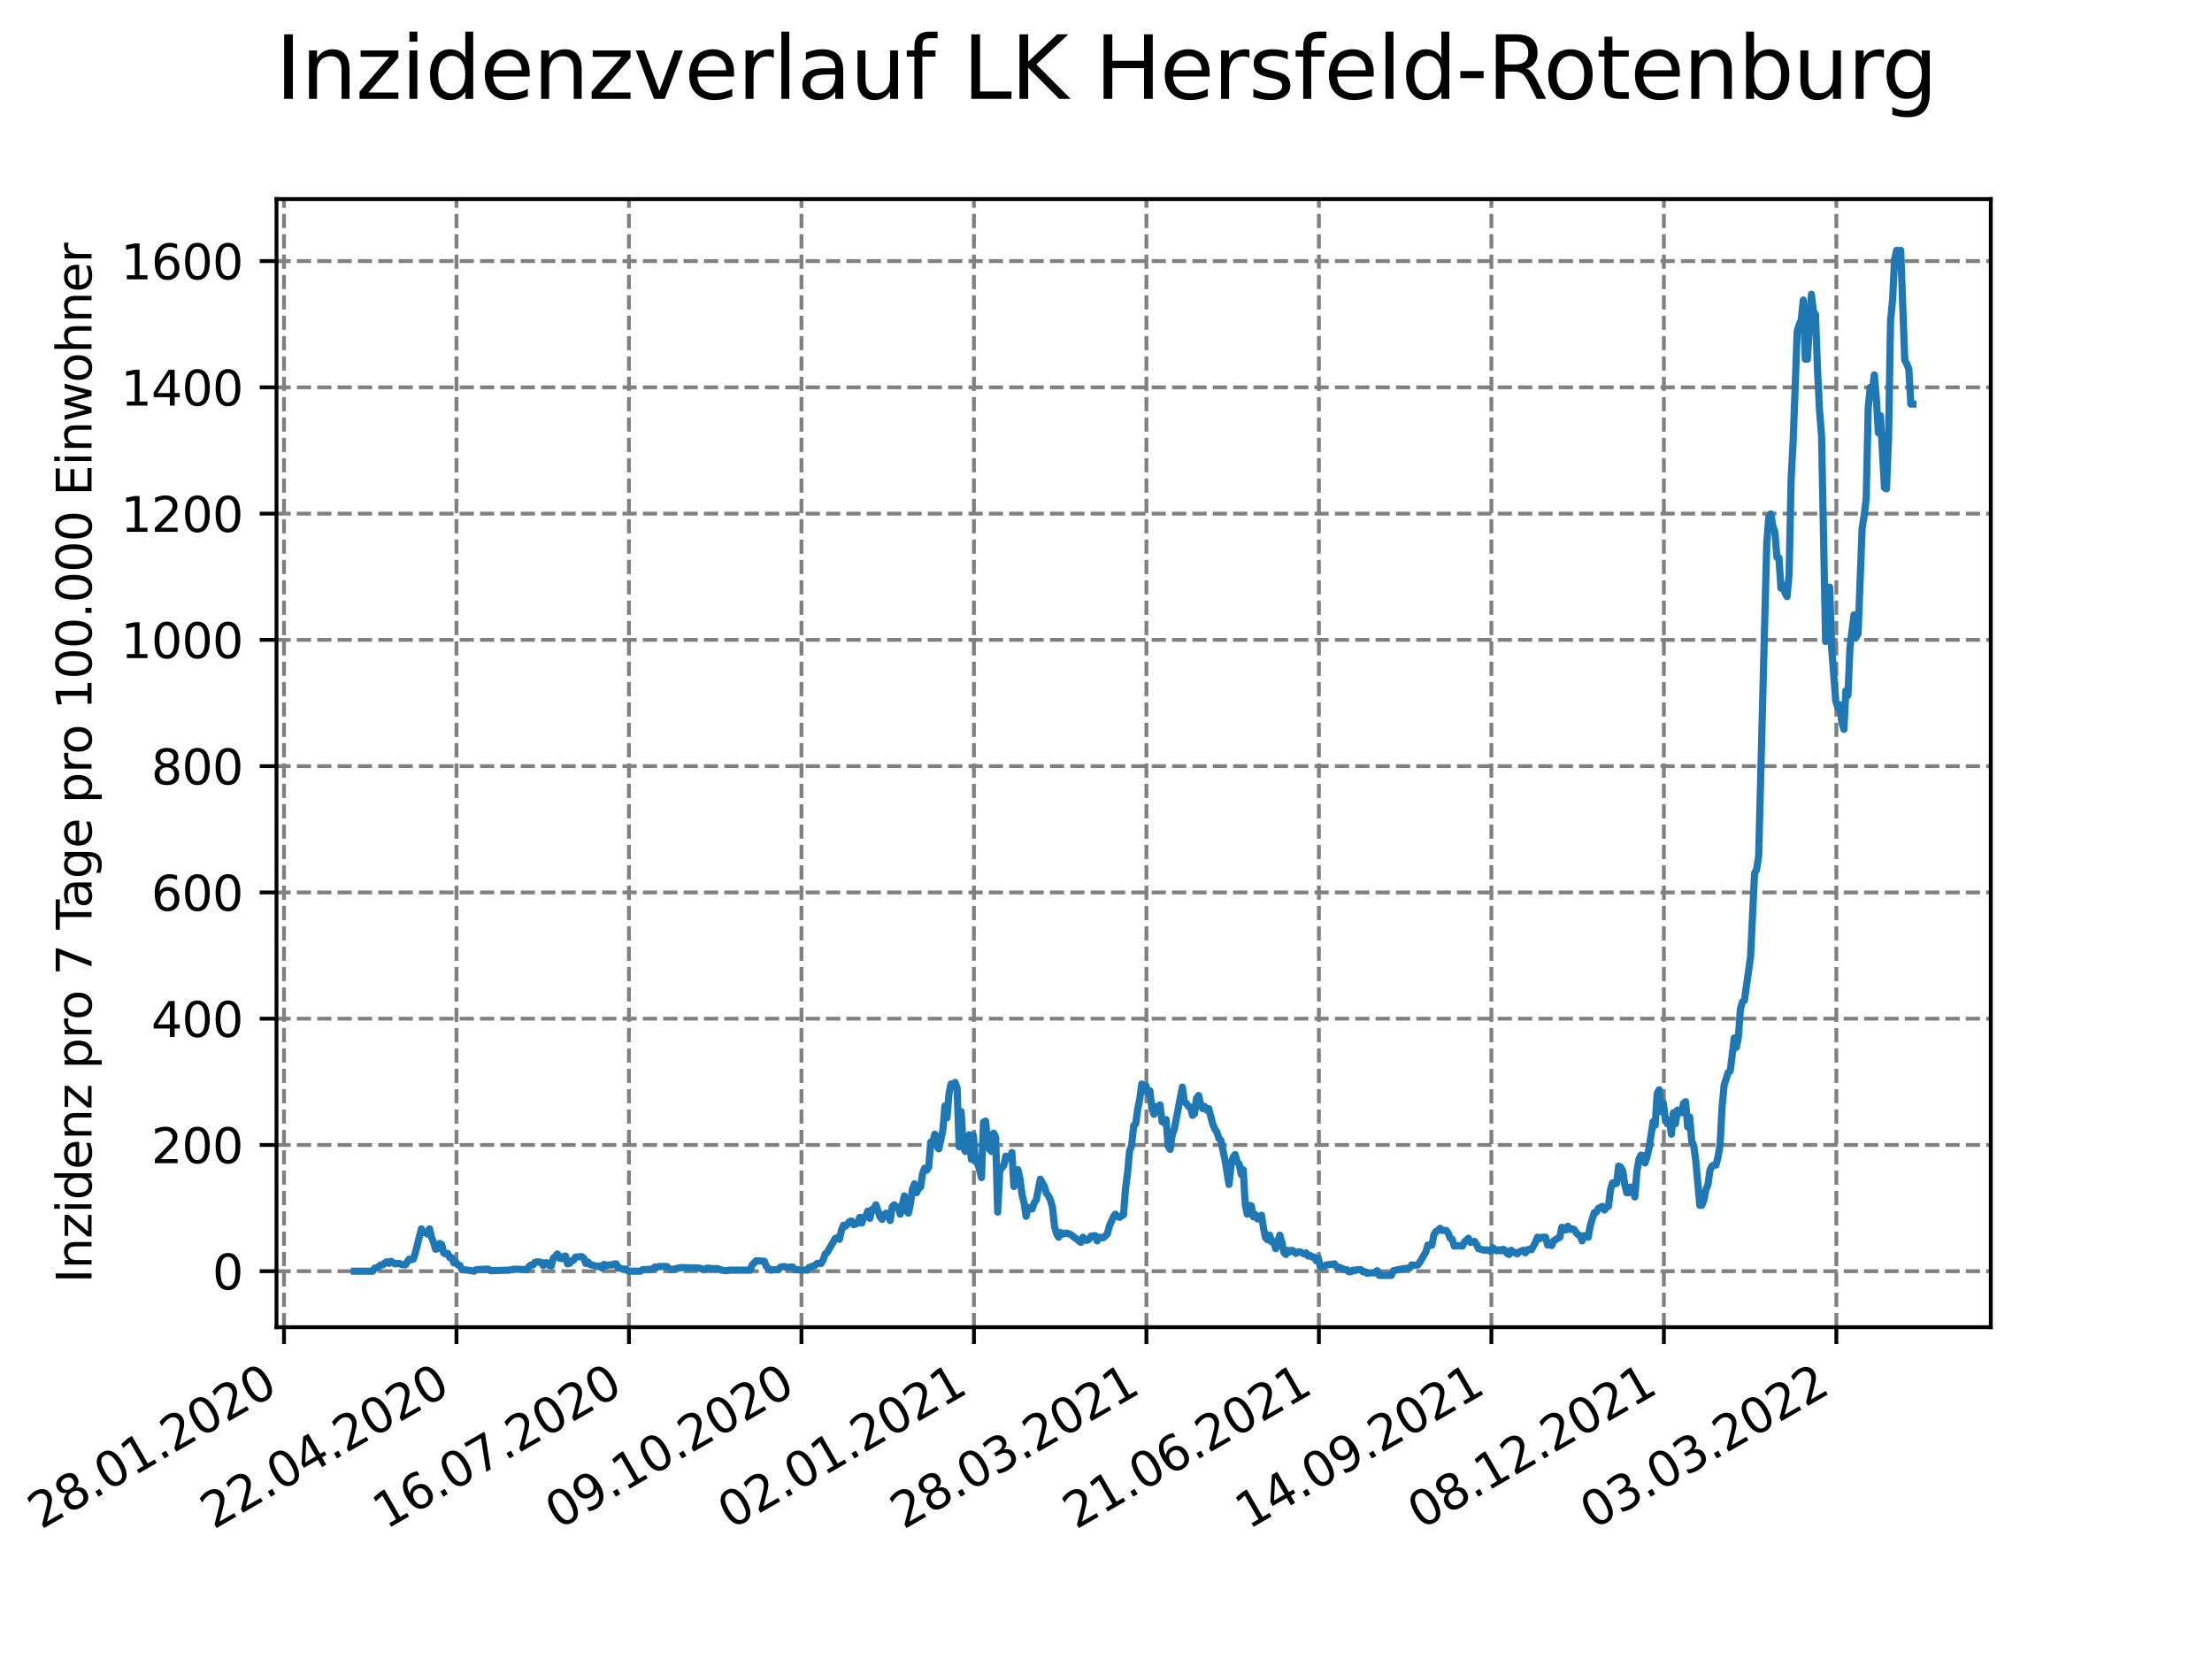 <?xml version="1.0" encoding="utf-8" standalone="no"?>
<!DOCTYPE svg PUBLIC "-//W3C//DTD SVG 1.1//EN"
  "http://www.w3.org/Graphics/SVG/1.1/DTD/svg11.dtd">
<svg xmlns:xlink="http://www.w3.org/1999/xlink" width="460.8pt" height="345.6pt" viewBox="0 0 460.8 345.6" xmlns="http://www.w3.org/2000/svg" version="1.1">
 <defs>
  <style type="text/css">*{stroke-linejoin: round; stroke-linecap: butt}</style>
 </defs>
 <g id="figure_1">
  <g id="patch_1">
   <path d="M 0 345.6 
L 460.8 345.6 
L 460.8 0 
L 0 0 
z
" style="fill: #ffffff"/>
  </g>
  <g id="axes_1">
   <g id="patch_2">
    <path d="M 57.6 276.48 
L 414.72 276.48 
L 414.72 41.472 
L 57.6 41.472 
z
" style="fill: #ffffff"/>
   </g>
   <g id="matplotlib.axis_1">
    <g id="xtick_1">
     <g id="line2d_1">
      <path d="M 59.161 276.48 
L 59.161 41.472 
" clip-path="url(#pb728efbe42)" style="fill: none; stroke-dasharray: 2.96,1.28; stroke-dashoffset: 0; stroke: #808080; stroke-width: 0.8"/>
     </g>
     <g id="line2d_2">
      <defs>
       <path id="m6c58bf7826" d="M 0 0 
L 0 3.5 
" style="stroke: #000000; stroke-width: 0.8"/>
      </defs>
      <g>
       <use xlink:href="#m6c58bf7826" x="59.161" y="276.48" style="stroke: #000000; stroke-width: 0.8"/>
      </g>
     </g>
     <g id="text_1">
      <!-- 28.01.2020 -->
      <g transform="translate(8.535 318.689)rotate(-30)scale(0.1 -0.1)">
       <defs>
        <path id="DejaVuSans-32" d="M 1228 531 
L 3431 531 
L 3431 0 
L 469 0 
L 469 531 
Q 828 903 1448 1529 
Q 2069 2156 2228 2338 
Q 2531 2678 2651 2914 
Q 2772 3150 2772 3378 
Q 2772 3750 2511 3984 
Q 2250 4219 1831 4219 
Q 1534 4219 1204 4116 
Q 875 4013 500 3803 
L 500 4441 
Q 881 4594 1212 4672 
Q 1544 4750 1819 4750 
Q 2544 4750 2975 4387 
Q 3406 4025 3406 3419 
Q 3406 3131 3298 2873 
Q 3191 2616 2906 2266 
Q 2828 2175 2409 1742 
Q 1991 1309 1228 531 
z
" transform="scale(0.016)"/>
        <path id="DejaVuSans-38" d="M 2034 2216 
Q 1584 2216 1326 1975 
Q 1069 1734 1069 1313 
Q 1069 891 1326 650 
Q 1584 409 2034 409 
Q 2484 409 2743 651 
Q 3003 894 3003 1313 
Q 3003 1734 2745 1975 
Q 2488 2216 2034 2216 
z
M 1403 2484 
Q 997 2584 770 2862 
Q 544 3141 544 3541 
Q 544 4100 942 4425 
Q 1341 4750 2034 4750 
Q 2731 4750 3128 4425 
Q 3525 4100 3525 3541 
Q 3525 3141 3298 2862 
Q 3072 2584 2669 2484 
Q 3125 2378 3379 2068 
Q 3634 1759 3634 1313 
Q 3634 634 3220 271 
Q 2806 -91 2034 -91 
Q 1263 -91 848 271 
Q 434 634 434 1313 
Q 434 1759 690 2068 
Q 947 2378 1403 2484 
z
M 1172 3481 
Q 1172 3119 1398 2916 
Q 1625 2713 2034 2713 
Q 2441 2713 2670 2916 
Q 2900 3119 2900 3481 
Q 2900 3844 2670 4047 
Q 2441 4250 2034 4250 
Q 1625 4250 1398 4047 
Q 1172 3844 1172 3481 
z
" transform="scale(0.016)"/>
        <path id="DejaVuSans-2e" d="M 684 794 
L 1344 794 
L 1344 0 
L 684 0 
L 684 794 
z
" transform="scale(0.016)"/>
        <path id="DejaVuSans-30" d="M 2034 4250 
Q 1547 4250 1301 3770 
Q 1056 3291 1056 2328 
Q 1056 1369 1301 889 
Q 1547 409 2034 409 
Q 2525 409 2770 889 
Q 3016 1369 3016 2328 
Q 3016 3291 2770 3770 
Q 2525 4250 2034 4250 
z
M 2034 4750 
Q 2819 4750 3233 4129 
Q 3647 3509 3647 2328 
Q 3647 1150 3233 529 
Q 2819 -91 2034 -91 
Q 1250 -91 836 529 
Q 422 1150 422 2328 
Q 422 3509 836 4129 
Q 1250 4750 2034 4750 
z
" transform="scale(0.016)"/>
        <path id="DejaVuSans-31" d="M 794 531 
L 1825 531 
L 1825 4091 
L 703 3866 
L 703 4441 
L 1819 4666 
L 2450 4666 
L 2450 531 
L 3481 531 
L 3481 0 
L 794 0 
L 794 531 
z
" transform="scale(0.016)"/>
       </defs>
       <use xlink:href="#DejaVuSans-32"/>
       <use xlink:href="#DejaVuSans-38" x="63.623"/>
       <use xlink:href="#DejaVuSans-2e" x="127.246"/>
       <use xlink:href="#DejaVuSans-30" x="159.033"/>
       <use xlink:href="#DejaVuSans-31" x="222.656"/>
       <use xlink:href="#DejaVuSans-2e" x="286.279"/>
       <use xlink:href="#DejaVuSans-32" x="318.066"/>
       <use xlink:href="#DejaVuSans-30" x="381.689"/>
       <use xlink:href="#DejaVuSans-32" x="445.312"/>
       <use xlink:href="#DejaVuSans-30" x="508.936"/>
      </g>
     </g>
    </g>
    <g id="xtick_2">
     <g id="line2d_3">
      <path d="M 95.092 276.48 
L 95.092 41.472 
" clip-path="url(#pb728efbe42)" style="fill: none; stroke-dasharray: 2.96,1.28; stroke-dashoffset: 0; stroke: #808080; stroke-width: 0.8"/>
     </g>
     <g id="line2d_4">
      <g>
       <use xlink:href="#m6c58bf7826" x="95.092" y="276.48" style="stroke: #000000; stroke-width: 0.8"/>
      </g>
     </g>
     <g id="text_2">
      <!-- 22.04.2020 -->
      <g transform="translate(44.467 318.689)rotate(-30)scale(0.1 -0.1)">
       <defs>
        <path id="DejaVuSans-34" d="M 2419 4116 
L 825 1625 
L 2419 1625 
L 2419 4116 
z
M 2253 4666 
L 3047 4666 
L 3047 1625 
L 3713 1625 
L 3713 1100 
L 3047 1100 
L 3047 0 
L 2419 0 
L 2419 1100 
L 313 1100 
L 313 1709 
L 2253 4666 
z
" transform="scale(0.016)"/>
       </defs>
       <use xlink:href="#DejaVuSans-32"/>
       <use xlink:href="#DejaVuSans-32" x="63.623"/>
       <use xlink:href="#DejaVuSans-2e" x="127.246"/>
       <use xlink:href="#DejaVuSans-30" x="159.033"/>
       <use xlink:href="#DejaVuSans-34" x="222.656"/>
       <use xlink:href="#DejaVuSans-2e" x="286.279"/>
       <use xlink:href="#DejaVuSans-32" x="318.066"/>
       <use xlink:href="#DejaVuSans-30" x="381.689"/>
       <use xlink:href="#DejaVuSans-32" x="445.312"/>
       <use xlink:href="#DejaVuSans-30" x="508.936"/>
      </g>
     </g>
    </g>
    <g id="xtick_3">
     <g id="line2d_5">
      <path d="M 131.024 276.48 
L 131.024 41.472 
" clip-path="url(#pb728efbe42)" style="fill: none; stroke-dasharray: 2.96,1.28; stroke-dashoffset: 0; stroke: #808080; stroke-width: 0.8"/>
     </g>
     <g id="line2d_6">
      <g>
       <use xlink:href="#m6c58bf7826" x="131.024" y="276.48" style="stroke: #000000; stroke-width: 0.8"/>
      </g>
     </g>
     <g id="text_3">
      <!-- 16.07.2020 -->
      <g transform="translate(80.399 318.689)rotate(-30)scale(0.1 -0.1)">
       <defs>
        <path id="DejaVuSans-36" d="M 2113 2584 
Q 1688 2584 1439 2293 
Q 1191 2003 1191 1497 
Q 1191 994 1439 701 
Q 1688 409 2113 409 
Q 2538 409 2786 701 
Q 3034 994 3034 1497 
Q 3034 2003 2786 2293 
Q 2538 2584 2113 2584 
z
M 3366 4563 
L 3366 3988 
Q 3128 4100 2886 4159 
Q 2644 4219 2406 4219 
Q 1781 4219 1451 3797 
Q 1122 3375 1075 2522 
Q 1259 2794 1537 2939 
Q 1816 3084 2150 3084 
Q 2853 3084 3261 2657 
Q 3669 2231 3669 1497 
Q 3669 778 3244 343 
Q 2819 -91 2113 -91 
Q 1303 -91 875 529 
Q 447 1150 447 2328 
Q 447 3434 972 4092 
Q 1497 4750 2381 4750 
Q 2619 4750 2861 4703 
Q 3103 4656 3366 4563 
z
" transform="scale(0.016)"/>
        <path id="DejaVuSans-37" d="M 525 4666 
L 3525 4666 
L 3525 4397 
L 1831 0 
L 1172 0 
L 2766 4134 
L 525 4134 
L 525 4666 
z
" transform="scale(0.016)"/>
       </defs>
       <use xlink:href="#DejaVuSans-31"/>
       <use xlink:href="#DejaVuSans-36" x="63.623"/>
       <use xlink:href="#DejaVuSans-2e" x="127.246"/>
       <use xlink:href="#DejaVuSans-30" x="159.033"/>
       <use xlink:href="#DejaVuSans-37" x="222.656"/>
       <use xlink:href="#DejaVuSans-2e" x="286.279"/>
       <use xlink:href="#DejaVuSans-32" x="318.066"/>
       <use xlink:href="#DejaVuSans-30" x="381.689"/>
       <use xlink:href="#DejaVuSans-32" x="445.312"/>
       <use xlink:href="#DejaVuSans-30" x="508.936"/>
      </g>
     </g>
    </g>
    <g id="xtick_4">
     <g id="line2d_7">
      <path d="M 166.956 276.48 
L 166.956 41.472 
" clip-path="url(#pb728efbe42)" style="fill: none; stroke-dasharray: 2.96,1.28; stroke-dashoffset: 0; stroke: #808080; stroke-width: 0.8"/>
     </g>
     <g id="line2d_8">
      <g>
       <use xlink:href="#m6c58bf7826" x="166.956" y="276.48" style="stroke: #000000; stroke-width: 0.8"/>
      </g>
     </g>
     <g id="text_4">
      <!-- 09.10.2020 -->
      <g transform="translate(116.331 318.689)rotate(-30)scale(0.1 -0.1)">
       <defs>
        <path id="DejaVuSans-39" d="M 703 97 
L 703 672 
Q 941 559 1184 500 
Q 1428 441 1663 441 
Q 2288 441 2617 861 
Q 2947 1281 2994 2138 
Q 2813 1869 2534 1725 
Q 2256 1581 1919 1581 
Q 1219 1581 811 2004 
Q 403 2428 403 3163 
Q 403 3881 828 4315 
Q 1253 4750 1959 4750 
Q 2769 4750 3195 4129 
Q 3622 3509 3622 2328 
Q 3622 1225 3098 567 
Q 2575 -91 1691 -91 
Q 1453 -91 1209 -44 
Q 966 3 703 97 
z
M 1959 2075 
Q 2384 2075 2632 2365 
Q 2881 2656 2881 3163 
Q 2881 3666 2632 3958 
Q 2384 4250 1959 4250 
Q 1534 4250 1286 3958 
Q 1038 3666 1038 3163 
Q 1038 2656 1286 2365 
Q 1534 2075 1959 2075 
z
" transform="scale(0.016)"/>
       </defs>
       <use xlink:href="#DejaVuSans-30"/>
       <use xlink:href="#DejaVuSans-39" x="63.623"/>
       <use xlink:href="#DejaVuSans-2e" x="127.246"/>
       <use xlink:href="#DejaVuSans-31" x="159.033"/>
       <use xlink:href="#DejaVuSans-30" x="222.656"/>
       <use xlink:href="#DejaVuSans-2e" x="286.279"/>
       <use xlink:href="#DejaVuSans-32" x="318.066"/>
       <use xlink:href="#DejaVuSans-30" x="381.689"/>
       <use xlink:href="#DejaVuSans-32" x="445.312"/>
       <use xlink:href="#DejaVuSans-30" x="508.936"/>
      </g>
     </g>
    </g>
    <g id="xtick_5">
     <g id="line2d_9">
      <path d="M 202.888 276.48 
L 202.888 41.472 
" clip-path="url(#pb728efbe42)" style="fill: none; stroke-dasharray: 2.96,1.28; stroke-dashoffset: 0; stroke: #808080; stroke-width: 0.8"/>
     </g>
     <g id="line2d_10">
      <g>
       <use xlink:href="#m6c58bf7826" x="202.888" y="276.48" style="stroke: #000000; stroke-width: 0.8"/>
      </g>
     </g>
     <g id="text_5">
      <!-- 02.01.2021 -->
      <g transform="translate(152.263 318.689)rotate(-30)scale(0.1 -0.1)">
       <use xlink:href="#DejaVuSans-30"/>
       <use xlink:href="#DejaVuSans-32" x="63.623"/>
       <use xlink:href="#DejaVuSans-2e" x="127.246"/>
       <use xlink:href="#DejaVuSans-30" x="159.033"/>
       <use xlink:href="#DejaVuSans-31" x="222.656"/>
       <use xlink:href="#DejaVuSans-2e" x="286.279"/>
       <use xlink:href="#DejaVuSans-32" x="318.066"/>
       <use xlink:href="#DejaVuSans-30" x="381.689"/>
       <use xlink:href="#DejaVuSans-32" x="445.312"/>
       <use xlink:href="#DejaVuSans-31" x="508.936"/>
      </g>
     </g>
    </g>
    <g id="xtick_6">
     <g id="line2d_11">
      <path d="M 238.82 276.48 
L 238.82 41.472 
" clip-path="url(#pb728efbe42)" style="fill: none; stroke-dasharray: 2.96,1.28; stroke-dashoffset: 0; stroke: #808080; stroke-width: 0.8"/>
     </g>
     <g id="line2d_12">
      <g>
       <use xlink:href="#m6c58bf7826" x="238.82" y="276.48" style="stroke: #000000; stroke-width: 0.8"/>
      </g>
     </g>
     <g id="text_6">
      <!-- 28.03.2021 -->
      <g transform="translate(188.194 318.689)rotate(-30)scale(0.1 -0.1)">
       <defs>
        <path id="DejaVuSans-33" d="M 2597 2516 
Q 3050 2419 3304 2112 
Q 3559 1806 3559 1356 
Q 3559 666 3084 287 
Q 2609 -91 1734 -91 
Q 1441 -91 1130 -33 
Q 819 25 488 141 
L 488 750 
Q 750 597 1062 519 
Q 1375 441 1716 441 
Q 2309 441 2620 675 
Q 2931 909 2931 1356 
Q 2931 1769 2642 2001 
Q 2353 2234 1838 2234 
L 1294 2234 
L 1294 2753 
L 1863 2753 
Q 2328 2753 2575 2939 
Q 2822 3125 2822 3475 
Q 2822 3834 2567 4026 
Q 2313 4219 1838 4219 
Q 1578 4219 1281 4162 
Q 984 4106 628 3988 
L 628 4550 
Q 988 4650 1302 4700 
Q 1616 4750 1894 4750 
Q 2613 4750 3031 4423 
Q 3450 4097 3450 3541 
Q 3450 3153 3228 2886 
Q 3006 2619 2597 2516 
z
" transform="scale(0.016)"/>
       </defs>
       <use xlink:href="#DejaVuSans-32"/>
       <use xlink:href="#DejaVuSans-38" x="63.623"/>
       <use xlink:href="#DejaVuSans-2e" x="127.246"/>
       <use xlink:href="#DejaVuSans-30" x="159.033"/>
       <use xlink:href="#DejaVuSans-33" x="222.656"/>
       <use xlink:href="#DejaVuSans-2e" x="286.279"/>
       <use xlink:href="#DejaVuSans-32" x="318.066"/>
       <use xlink:href="#DejaVuSans-30" x="381.689"/>
       <use xlink:href="#DejaVuSans-32" x="445.312"/>
       <use xlink:href="#DejaVuSans-31" x="508.936"/>
      </g>
     </g>
    </g>
    <g id="xtick_7">
     <g id="line2d_13">
      <path d="M 274.751 276.48 
L 274.751 41.472 
" clip-path="url(#pb728efbe42)" style="fill: none; stroke-dasharray: 2.96,1.28; stroke-dashoffset: 0; stroke: #808080; stroke-width: 0.8"/>
     </g>
     <g id="line2d_14">
      <g>
       <use xlink:href="#m6c58bf7826" x="274.751" y="276.48" style="stroke: #000000; stroke-width: 0.8"/>
      </g>
     </g>
     <g id="text_7">
      <!-- 21.06.2021 -->
      <g transform="translate(224.126 318.689)rotate(-30)scale(0.1 -0.1)">
       <use xlink:href="#DejaVuSans-32"/>
       <use xlink:href="#DejaVuSans-31" x="63.623"/>
       <use xlink:href="#DejaVuSans-2e" x="127.246"/>
       <use xlink:href="#DejaVuSans-30" x="159.033"/>
       <use xlink:href="#DejaVuSans-36" x="222.656"/>
       <use xlink:href="#DejaVuSans-2e" x="286.279"/>
       <use xlink:href="#DejaVuSans-32" x="318.066"/>
       <use xlink:href="#DejaVuSans-30" x="381.689"/>
       <use xlink:href="#DejaVuSans-32" x="445.312"/>
       <use xlink:href="#DejaVuSans-31" x="508.936"/>
      </g>
     </g>
    </g>
    <g id="xtick_8">
     <g id="line2d_15">
      <path d="M 310.683 276.48 
L 310.683 41.472 
" clip-path="url(#pb728efbe42)" style="fill: none; stroke-dasharray: 2.96,1.28; stroke-dashoffset: 0; stroke: #808080; stroke-width: 0.8"/>
     </g>
     <g id="line2d_16">
      <g>
       <use xlink:href="#m6c58bf7826" x="310.683" y="276.48" style="stroke: #000000; stroke-width: 0.8"/>
      </g>
     </g>
     <g id="text_8">
      <!-- 14.09.2021 -->
      <g transform="translate(260.058 318.689)rotate(-30)scale(0.1 -0.1)">
       <use xlink:href="#DejaVuSans-31"/>
       <use xlink:href="#DejaVuSans-34" x="63.623"/>
       <use xlink:href="#DejaVuSans-2e" x="127.246"/>
       <use xlink:href="#DejaVuSans-30" x="159.033"/>
       <use xlink:href="#DejaVuSans-39" x="222.656"/>
       <use xlink:href="#DejaVuSans-2e" x="286.279"/>
       <use xlink:href="#DejaVuSans-32" x="318.066"/>
       <use xlink:href="#DejaVuSans-30" x="381.689"/>
       <use xlink:href="#DejaVuSans-32" x="445.312"/>
       <use xlink:href="#DejaVuSans-31" x="508.936"/>
      </g>
     </g>
    </g>
    <g id="xtick_9">
     <g id="line2d_17">
      <path d="M 346.615 276.48 
L 346.615 41.472 
" clip-path="url(#pb728efbe42)" style="fill: none; stroke-dasharray: 2.96,1.28; stroke-dashoffset: 0; stroke: #808080; stroke-width: 0.8"/>
     </g>
     <g id="line2d_18">
      <g>
       <use xlink:href="#m6c58bf7826" x="346.615" y="276.48" style="stroke: #000000; stroke-width: 0.8"/>
      </g>
     </g>
     <g id="text_9">
      <!-- 08.12.2021 -->
      <g transform="translate(295.99 318.689)rotate(-30)scale(0.1 -0.1)">
       <use xlink:href="#DejaVuSans-30"/>
       <use xlink:href="#DejaVuSans-38" x="63.623"/>
       <use xlink:href="#DejaVuSans-2e" x="127.246"/>
       <use xlink:href="#DejaVuSans-31" x="159.033"/>
       <use xlink:href="#DejaVuSans-32" x="222.656"/>
       <use xlink:href="#DejaVuSans-2e" x="286.279"/>
       <use xlink:href="#DejaVuSans-32" x="318.066"/>
       <use xlink:href="#DejaVuSans-30" x="381.689"/>
       <use xlink:href="#DejaVuSans-32" x="445.312"/>
       <use xlink:href="#DejaVuSans-31" x="508.936"/>
      </g>
     </g>
    </g>
    <g id="xtick_10">
     <g id="line2d_19">
      <path d="M 382.547 276.48 
L 382.547 41.472 
" clip-path="url(#pb728efbe42)" style="fill: none; stroke-dasharray: 2.96,1.28; stroke-dashoffset: 0; stroke: #808080; stroke-width: 0.8"/>
     </g>
     <g id="line2d_20">
      <g>
       <use xlink:href="#m6c58bf7826" x="382.547" y="276.48" style="stroke: #000000; stroke-width: 0.8"/>
      </g>
     </g>
     <g id="text_10">
      <!-- 03.03.2022 -->
      <g transform="translate(331.922 318.689)rotate(-30)scale(0.1 -0.1)">
       <use xlink:href="#DejaVuSans-30"/>
       <use xlink:href="#DejaVuSans-33" x="63.623"/>
       <use xlink:href="#DejaVuSans-2e" x="127.246"/>
       <use xlink:href="#DejaVuSans-30" x="159.033"/>
       <use xlink:href="#DejaVuSans-33" x="222.656"/>
       <use xlink:href="#DejaVuSans-2e" x="286.279"/>
       <use xlink:href="#DejaVuSans-32" x="318.066"/>
       <use xlink:href="#DejaVuSans-30" x="381.689"/>
       <use xlink:href="#DejaVuSans-32" x="445.312"/>
       <use xlink:href="#DejaVuSans-32" x="508.936"/>
      </g>
     </g>
    </g>
   </g>
   <g id="matplotlib.axis_2">
    <g id="ytick_1">
     <g id="line2d_21">
      <path d="M 57.6 264.817 
L 414.72 264.817 
" clip-path="url(#pb728efbe42)" style="fill: none; stroke-dasharray: 2.96,1.28; stroke-dashoffset: 0; stroke: #808080; stroke-width: 0.8"/>
     </g>
     <g id="line2d_22">
      <defs>
       <path id="m060da415cb" d="M 0 0 
L -3.5 0 
" style="stroke: #000000; stroke-width: 0.8"/>
      </defs>
      <g>
       <use xlink:href="#m060da415cb" x="57.6" y="264.817" style="stroke: #000000; stroke-width: 0.8"/>
      </g>
     </g>
     <g id="text_11">
      <!-- 0 -->
      <g transform="translate(44.237 268.617)scale(0.1 -0.1)">
       <use xlink:href="#DejaVuSans-30"/>
      </g>
     </g>
    </g>
    <g id="ytick_2">
     <g id="line2d_23">
      <path d="M 57.6 238.514 
L 414.72 238.514 
" clip-path="url(#pb728efbe42)" style="fill: none; stroke-dasharray: 2.96,1.28; stroke-dashoffset: 0; stroke: #808080; stroke-width: 0.8"/>
     </g>
     <g id="line2d_24">
      <g>
       <use xlink:href="#m060da415cb" x="57.6" y="238.514" style="stroke: #000000; stroke-width: 0.8"/>
      </g>
     </g>
     <g id="text_12">
      <!-- 200 -->
      <g transform="translate(31.512 242.313)scale(0.1 -0.1)">
       <use xlink:href="#DejaVuSans-32"/>
       <use xlink:href="#DejaVuSans-30" x="63.623"/>
       <use xlink:href="#DejaVuSans-30" x="127.246"/>
      </g>
     </g>
    </g>
    <g id="ytick_3">
     <g id="line2d_25">
      <path d="M 57.6 212.21 
L 414.72 212.21 
" clip-path="url(#pb728efbe42)" style="fill: none; stroke-dasharray: 2.96,1.28; stroke-dashoffset: 0; stroke: #808080; stroke-width: 0.8"/>
     </g>
     <g id="line2d_26">
      <g>
       <use xlink:href="#m060da415cb" x="57.6" y="212.21" style="stroke: #000000; stroke-width: 0.8"/>
      </g>
     </g>
     <g id="text_13">
      <!-- 400 -->
      <g transform="translate(31.512 216.009)scale(0.1 -0.1)">
       <use xlink:href="#DejaVuSans-34"/>
       <use xlink:href="#DejaVuSans-30" x="63.623"/>
       <use xlink:href="#DejaVuSans-30" x="127.246"/>
      </g>
     </g>
    </g>
    <g id="ytick_4">
     <g id="line2d_27">
      <path d="M 57.6 185.906 
L 414.72 185.906 
" clip-path="url(#pb728efbe42)" style="fill: none; stroke-dasharray: 2.96,1.28; stroke-dashoffset: 0; stroke: #808080; stroke-width: 0.8"/>
     </g>
     <g id="line2d_28">
      <g>
       <use xlink:href="#m060da415cb" x="57.6" y="185.906" style="stroke: #000000; stroke-width: 0.8"/>
      </g>
     </g>
     <g id="text_14">
      <!-- 600 -->
      <g transform="translate(31.512 189.705)scale(0.1 -0.1)">
       <use xlink:href="#DejaVuSans-36"/>
       <use xlink:href="#DejaVuSans-30" x="63.623"/>
       <use xlink:href="#DejaVuSans-30" x="127.246"/>
      </g>
     </g>
    </g>
    <g id="ytick_5">
     <g id="line2d_29">
      <path d="M 57.6 159.602 
L 414.72 159.602 
" clip-path="url(#pb728efbe42)" style="fill: none; stroke-dasharray: 2.96,1.28; stroke-dashoffset: 0; stroke: #808080; stroke-width: 0.8"/>
     </g>
     <g id="line2d_30">
      <g>
       <use xlink:href="#m060da415cb" x="57.6" y="159.602" style="stroke: #000000; stroke-width: 0.8"/>
      </g>
     </g>
     <g id="text_15">
      <!-- 800 -->
      <g transform="translate(31.512 163.401)scale(0.1 -0.1)">
       <use xlink:href="#DejaVuSans-38"/>
       <use xlink:href="#DejaVuSans-30" x="63.623"/>
       <use xlink:href="#DejaVuSans-30" x="127.246"/>
      </g>
     </g>
    </g>
    <g id="ytick_6">
     <g id="line2d_31">
      <path d="M 57.6 133.298 
L 414.72 133.298 
" clip-path="url(#pb728efbe42)" style="fill: none; stroke-dasharray: 2.96,1.28; stroke-dashoffset: 0; stroke: #808080; stroke-width: 0.8"/>
     </g>
     <g id="line2d_32">
      <g>
       <use xlink:href="#m060da415cb" x="57.6" y="133.298" style="stroke: #000000; stroke-width: 0.8"/>
      </g>
     </g>
     <g id="text_16">
      <!-- 1000 -->
      <g transform="translate(25.15 137.098)scale(0.1 -0.1)">
       <use xlink:href="#DejaVuSans-31"/>
       <use xlink:href="#DejaVuSans-30" x="63.623"/>
       <use xlink:href="#DejaVuSans-30" x="127.246"/>
       <use xlink:href="#DejaVuSans-30" x="190.869"/>
      </g>
     </g>
    </g>
    <g id="ytick_7">
     <g id="line2d_33">
      <path d="M 57.6 106.995 
L 414.72 106.995 
" clip-path="url(#pb728efbe42)" style="fill: none; stroke-dasharray: 2.96,1.28; stroke-dashoffset: 0; stroke: #808080; stroke-width: 0.8"/>
     </g>
     <g id="line2d_34">
      <g>
       <use xlink:href="#m060da415cb" x="57.6" y="106.995" style="stroke: #000000; stroke-width: 0.8"/>
      </g>
     </g>
     <g id="text_17">
      <!-- 1200 -->
      <g transform="translate(25.15 110.794)scale(0.1 -0.1)">
       <use xlink:href="#DejaVuSans-31"/>
       <use xlink:href="#DejaVuSans-32" x="63.623"/>
       <use xlink:href="#DejaVuSans-30" x="127.246"/>
       <use xlink:href="#DejaVuSans-30" x="190.869"/>
      </g>
     </g>
    </g>
    <g id="ytick_8">
     <g id="line2d_35">
      <path d="M 57.6 80.691 
L 414.72 80.691 
" clip-path="url(#pb728efbe42)" style="fill: none; stroke-dasharray: 2.96,1.28; stroke-dashoffset: 0; stroke: #808080; stroke-width: 0.8"/>
     </g>
     <g id="line2d_36">
      <g>
       <use xlink:href="#m060da415cb" x="57.6" y="80.691" style="stroke: #000000; stroke-width: 0.8"/>
      </g>
     </g>
     <g id="text_18">
      <!-- 1400 -->
      <g transform="translate(25.15 84.49)scale(0.1 -0.1)">
       <use xlink:href="#DejaVuSans-31"/>
       <use xlink:href="#DejaVuSans-34" x="63.623"/>
       <use xlink:href="#DejaVuSans-30" x="127.246"/>
       <use xlink:href="#DejaVuSans-30" x="190.869"/>
      </g>
     </g>
    </g>
    <g id="ytick_9">
     <g id="line2d_37">
      <path d="M 57.6 54.387 
L 414.72 54.387 
" clip-path="url(#pb728efbe42)" style="fill: none; stroke-dasharray: 2.96,1.28; stroke-dashoffset: 0; stroke: #808080; stroke-width: 0.8"/>
     </g>
     <g id="line2d_38">
      <g>
       <use xlink:href="#m060da415cb" x="57.6" y="54.387" style="stroke: #000000; stroke-width: 0.8"/>
      </g>
     </g>
     <g id="text_19">
      <!-- 1600 -->
      <g transform="translate(25.15 58.186)scale(0.1 -0.1)">
       <use xlink:href="#DejaVuSans-31"/>
       <use xlink:href="#DejaVuSans-36" x="63.623"/>
       <use xlink:href="#DejaVuSans-30" x="127.246"/>
       <use xlink:href="#DejaVuSans-30" x="190.869"/>
      </g>
     </g>
    </g>
    <g id="text_20">
     <!-- Inzidenz pro 7 Tage pro 100.000 Einwohner -->
     <g transform="translate(19.07 267.301)rotate(-90)scale(0.1 -0.1)">
      <defs>
       <path id="DejaVuSans-49" d="M 628 4666 
L 1259 4666 
L 1259 0 
L 628 0 
L 628 4666 
z
" transform="scale(0.016)"/>
       <path id="DejaVuSans-6e" d="M 3513 2113 
L 3513 0 
L 2938 0 
L 2938 2094 
Q 2938 2591 2744 2837 
Q 2550 3084 2163 3084 
Q 1697 3084 1428 2787 
Q 1159 2491 1159 1978 
L 1159 0 
L 581 0 
L 581 3500 
L 1159 3500 
L 1159 2956 
Q 1366 3272 1645 3428 
Q 1925 3584 2291 3584 
Q 2894 3584 3203 3211 
Q 3513 2838 3513 2113 
z
" transform="scale(0.016)"/>
       <path id="DejaVuSans-7a" d="M 353 3500 
L 3084 3500 
L 3084 2975 
L 922 459 
L 3084 459 
L 3084 0 
L 275 0 
L 275 525 
L 2438 3041 
L 353 3041 
L 353 3500 
z
" transform="scale(0.016)"/>
       <path id="DejaVuSans-69" d="M 603 3500 
L 1178 3500 
L 1178 0 
L 603 0 
L 603 3500 
z
M 603 4863 
L 1178 4863 
L 1178 4134 
L 603 4134 
L 603 4863 
z
" transform="scale(0.016)"/>
       <path id="DejaVuSans-64" d="M 2906 2969 
L 2906 4863 
L 3481 4863 
L 3481 0 
L 2906 0 
L 2906 525 
Q 2725 213 2448 61 
Q 2172 -91 1784 -91 
Q 1150 -91 751 415 
Q 353 922 353 1747 
Q 353 2572 751 3078 
Q 1150 3584 1784 3584 
Q 2172 3584 2448 3432 
Q 2725 3281 2906 2969 
z
M 947 1747 
Q 947 1113 1208 752 
Q 1469 391 1925 391 
Q 2381 391 2643 752 
Q 2906 1113 2906 1747 
Q 2906 2381 2643 2742 
Q 2381 3103 1925 3103 
Q 1469 3103 1208 2742 
Q 947 2381 947 1747 
z
" transform="scale(0.016)"/>
       <path id="DejaVuSans-65" d="M 3597 1894 
L 3597 1613 
L 953 1613 
Q 991 1019 1311 708 
Q 1631 397 2203 397 
Q 2534 397 2845 478 
Q 3156 559 3463 722 
L 3463 178 
Q 3153 47 2828 -22 
Q 2503 -91 2169 -91 
Q 1331 -91 842 396 
Q 353 884 353 1716 
Q 353 2575 817 3079 
Q 1281 3584 2069 3584 
Q 2775 3584 3186 3129 
Q 3597 2675 3597 1894 
z
M 3022 2063 
Q 3016 2534 2758 2815 
Q 2500 3097 2075 3097 
Q 1594 3097 1305 2825 
Q 1016 2553 972 2059 
L 3022 2063 
z
" transform="scale(0.016)"/>
       <path id="DejaVuSans-20" transform="scale(0.016)"/>
       <path id="DejaVuSans-70" d="M 1159 525 
L 1159 -1331 
L 581 -1331 
L 581 3500 
L 1159 3500 
L 1159 2969 
Q 1341 3281 1617 3432 
Q 1894 3584 2278 3584 
Q 2916 3584 3314 3078 
Q 3713 2572 3713 1747 
Q 3713 922 3314 415 
Q 2916 -91 2278 -91 
Q 1894 -91 1617 61 
Q 1341 213 1159 525 
z
M 3116 1747 
Q 3116 2381 2855 2742 
Q 2594 3103 2138 3103 
Q 1681 3103 1420 2742 
Q 1159 2381 1159 1747 
Q 1159 1113 1420 752 
Q 1681 391 2138 391 
Q 2594 391 2855 752 
Q 3116 1113 3116 1747 
z
" transform="scale(0.016)"/>
       <path id="DejaVuSans-72" d="M 2631 2963 
Q 2534 3019 2420 3045 
Q 2306 3072 2169 3072 
Q 1681 3072 1420 2755 
Q 1159 2438 1159 1844 
L 1159 0 
L 581 0 
L 581 3500 
L 1159 3500 
L 1159 2956 
Q 1341 3275 1631 3429 
Q 1922 3584 2338 3584 
Q 2397 3584 2469 3576 
Q 2541 3569 2628 3553 
L 2631 2963 
z
" transform="scale(0.016)"/>
       <path id="DejaVuSans-6f" d="M 1959 3097 
Q 1497 3097 1228 2736 
Q 959 2375 959 1747 
Q 959 1119 1226 758 
Q 1494 397 1959 397 
Q 2419 397 2687 759 
Q 2956 1122 2956 1747 
Q 2956 2369 2687 2733 
Q 2419 3097 1959 3097 
z
M 1959 3584 
Q 2709 3584 3137 3096 
Q 3566 2609 3566 1747 
Q 3566 888 3137 398 
Q 2709 -91 1959 -91 
Q 1206 -91 779 398 
Q 353 888 353 1747 
Q 353 2609 779 3096 
Q 1206 3584 1959 3584 
z
" transform="scale(0.016)"/>
       <path id="DejaVuSans-54" d="M -19 4666 
L 3928 4666 
L 3928 4134 
L 2272 4134 
L 2272 0 
L 1638 0 
L 1638 4134 
L -19 4134 
L -19 4666 
z
" transform="scale(0.016)"/>
       <path id="DejaVuSans-61" d="M 2194 1759 
Q 1497 1759 1228 1600 
Q 959 1441 959 1056 
Q 959 750 1161 570 
Q 1363 391 1709 391 
Q 2188 391 2477 730 
Q 2766 1069 2766 1631 
L 2766 1759 
L 2194 1759 
z
M 3341 1997 
L 3341 0 
L 2766 0 
L 2766 531 
Q 2569 213 2275 61 
Q 1981 -91 1556 -91 
Q 1019 -91 701 211 
Q 384 513 384 1019 
Q 384 1609 779 1909 
Q 1175 2209 1959 2209 
L 2766 2209 
L 2766 2266 
Q 2766 2663 2505 2880 
Q 2244 3097 1772 3097 
Q 1472 3097 1187 3025 
Q 903 2953 641 2809 
L 641 3341 
Q 956 3463 1253 3523 
Q 1550 3584 1831 3584 
Q 2591 3584 2966 3190 
Q 3341 2797 3341 1997 
z
" transform="scale(0.016)"/>
       <path id="DejaVuSans-67" d="M 2906 1791 
Q 2906 2416 2648 2759 
Q 2391 3103 1925 3103 
Q 1463 3103 1205 2759 
Q 947 2416 947 1791 
Q 947 1169 1205 825 
Q 1463 481 1925 481 
Q 2391 481 2648 825 
Q 2906 1169 2906 1791 
z
M 3481 434 
Q 3481 -459 3084 -895 
Q 2688 -1331 1869 -1331 
Q 1566 -1331 1297 -1286 
Q 1028 -1241 775 -1147 
L 775 -588 
Q 1028 -725 1275 -790 
Q 1522 -856 1778 -856 
Q 2344 -856 2625 -561 
Q 2906 -266 2906 331 
L 2906 616 
Q 2728 306 2450 153 
Q 2172 0 1784 0 
Q 1141 0 747 490 
Q 353 981 353 1791 
Q 353 2603 747 3093 
Q 1141 3584 1784 3584 
Q 2172 3584 2450 3431 
Q 2728 3278 2906 2969 
L 2906 3500 
L 3481 3500 
L 3481 434 
z
" transform="scale(0.016)"/>
       <path id="DejaVuSans-45" d="M 628 4666 
L 3578 4666 
L 3578 4134 
L 1259 4134 
L 1259 2753 
L 3481 2753 
L 3481 2222 
L 1259 2222 
L 1259 531 
L 3634 531 
L 3634 0 
L 628 0 
L 628 4666 
z
" transform="scale(0.016)"/>
       <path id="DejaVuSans-77" d="M 269 3500 
L 844 3500 
L 1563 769 
L 2278 3500 
L 2956 3500 
L 3675 769 
L 4391 3500 
L 4966 3500 
L 4050 0 
L 3372 0 
L 2619 2869 
L 1863 0 
L 1184 0 
L 269 3500 
z
" transform="scale(0.016)"/>
       <path id="DejaVuSans-68" d="M 3513 2113 
L 3513 0 
L 2938 0 
L 2938 2094 
Q 2938 2591 2744 2837 
Q 2550 3084 2163 3084 
Q 1697 3084 1428 2787 
Q 1159 2491 1159 1978 
L 1159 0 
L 581 0 
L 581 4863 
L 1159 4863 
L 1159 2956 
Q 1366 3272 1645 3428 
Q 1925 3584 2291 3584 
Q 2894 3584 3203 3211 
Q 3513 2838 3513 2113 
z
" transform="scale(0.016)"/>
      </defs>
      <use xlink:href="#DejaVuSans-49"/>
      <use xlink:href="#DejaVuSans-6e" x="29.492"/>
      <use xlink:href="#DejaVuSans-7a" x="92.871"/>
      <use xlink:href="#DejaVuSans-69" x="145.361"/>
      <use xlink:href="#DejaVuSans-64" x="173.145"/>
      <use xlink:href="#DejaVuSans-65" x="236.621"/>
      <use xlink:href="#DejaVuSans-6e" x="298.145"/>
      <use xlink:href="#DejaVuSans-7a" x="361.523"/>
      <use xlink:href="#DejaVuSans-20" x="414.014"/>
      <use xlink:href="#DejaVuSans-70" x="445.801"/>
      <use xlink:href="#DejaVuSans-72" x="509.277"/>
      <use xlink:href="#DejaVuSans-6f" x="548.141"/>
      <use xlink:href="#DejaVuSans-20" x="609.322"/>
      <use xlink:href="#DejaVuSans-37" x="641.109"/>
      <use xlink:href="#DejaVuSans-20" x="704.732"/>
      <use xlink:href="#DejaVuSans-54" x="736.52"/>
      <use xlink:href="#DejaVuSans-61" x="781.104"/>
      <use xlink:href="#DejaVuSans-67" x="842.383"/>
      <use xlink:href="#DejaVuSans-65" x="905.859"/>
      <use xlink:href="#DejaVuSans-20" x="967.383"/>
      <use xlink:href="#DejaVuSans-70" x="999.17"/>
      <use xlink:href="#DejaVuSans-72" x="1062.646"/>
      <use xlink:href="#DejaVuSans-6f" x="1101.51"/>
      <use xlink:href="#DejaVuSans-20" x="1162.691"/>
      <use xlink:href="#DejaVuSans-31" x="1194.479"/>
      <use xlink:href="#DejaVuSans-30" x="1258.102"/>
      <use xlink:href="#DejaVuSans-30" x="1321.725"/>
      <use xlink:href="#DejaVuSans-2e" x="1385.348"/>
      <use xlink:href="#DejaVuSans-30" x="1417.135"/>
      <use xlink:href="#DejaVuSans-30" x="1480.758"/>
      <use xlink:href="#DejaVuSans-30" x="1544.381"/>
      <use xlink:href="#DejaVuSans-20" x="1608.004"/>
      <use xlink:href="#DejaVuSans-45" x="1639.791"/>
      <use xlink:href="#DejaVuSans-69" x="1702.975"/>
      <use xlink:href="#DejaVuSans-6e" x="1730.758"/>
      <use xlink:href="#DejaVuSans-77" x="1794.137"/>
      <use xlink:href="#DejaVuSans-6f" x="1875.924"/>
      <use xlink:href="#DejaVuSans-68" x="1937.105"/>
      <use xlink:href="#DejaVuSans-6e" x="2000.484"/>
      <use xlink:href="#DejaVuSans-65" x="2063.863"/>
      <use xlink:href="#DejaVuSans-72" x="2125.387"/>
     </g>
    </g>
   </g>
   <g id="line2d_39">
    <path d="M 73.833 264.817 
L 77.637 264.817 
L 78.06 264.164 
L 78.483 264.164 
L 79.328 263.51 
L 79.751 263.51 
L 80.174 263.074 
L 80.596 262.856 
L 81.019 263.183 
L 81.442 262.747 
L 82.287 263.292 
L 83.133 263.183 
L 83.555 263.401 
L 84.401 263.51 
L 85.246 262.312 
L 85.669 262.42 
L 86.092 262.312 
L 86.515 261.004 
L 87.783 255.993 
L 88.205 256.755 
L 88.628 256.755 
L 89.051 257.082 
L 89.474 255.993 
L 89.896 257.736 
L 90.319 258.825 
L 90.742 260.242 
L 91.165 260.133 
L 91.587 259.043 
L 92.01 259.261 
L 92.433 261.004 
L 92.855 261.222 
L 93.278 261.113 
L 93.701 261.985 
L 94.124 261.985 
L 94.546 263.074 
L 94.969 262.965 
L 95.392 263.51 
L 95.815 263.619 
L 96.237 264.49 
L 97.505 264.599 
L 98.774 264.817 
L 99.196 264.49 
L 101.733 264.382 
L 102.155 264.708 
L 105.96 264.599 
L 107.228 264.382 
L 109.765 264.49 
L 110.187 263.837 
L 110.61 263.51 
L 111.033 263.51 
L 111.455 262.965 
L 111.878 262.856 
L 112.724 262.965 
L 113.146 263.619 
L 113.569 263.074 
L 113.992 263.074 
L 114.415 263.619 
L 114.837 263.728 
L 115.26 262.094 
L 115.683 261.767 
L 116.105 261.222 
L 116.528 262.094 
L 116.951 262.203 
L 117.374 261.767 
L 117.796 261.658 
L 118.219 263.292 
L 118.642 263.183 
L 119.065 262.638 
L 119.487 262.529 
L 119.91 261.876 
L 121.178 261.767 
L 121.601 262.094 
L 122.024 263.183 
L 122.446 262.856 
L 122.869 263.401 
L 124.56 263.837 
L 124.983 263.728 
L 125.405 264.164 
L 125.828 263.401 
L 126.251 263.728 
L 126.674 263.51 
L 127.519 263.51 
L 127.942 263.292 
L 128.365 263.292 
L 128.787 264.164 
L 129.21 264.164 
L 129.633 264.382 
L 130.478 264.382 
L 130.901 264.817 
L 133.437 264.817 
L 133.86 264.49 
L 135.974 264.382 
L 136.396 263.946 
L 136.819 264.055 
L 137.242 263.837 
L 138.933 263.837 
L 139.355 264.273 
L 139.778 264.49 
L 141.892 264.055 
L 145.696 264.164 
L 146.542 264.49 
L 147.387 264.164 
L 148.233 264.273 
L 149.501 264.273 
L 150.346 264.599 
L 151.192 264.708 
L 152.037 264.599 
L 156.265 264.599 
L 156.687 263.51 
L 157.533 262.638 
L 159.224 262.747 
L 159.646 263.837 
L 160.492 264.599 
L 161.337 264.49 
L 162.183 264.49 
L 162.605 263.946 
L 163.451 263.837 
L 163.874 264.055 
L 164.719 263.946 
L 165.142 263.946 
L 165.565 264.49 
L 168.101 264.599 
L 168.524 264.055 
L 169.792 263.619 
L 170.215 263.183 
L 171.06 263.183 
L 171.483 262.42 
L 171.905 261.222 
L 172.328 260.895 
L 174.019 257.954 
L 174.442 257.845 
L 174.865 258.172 
L 175.287 256.319 
L 175.71 255.23 
L 176.133 255.448 
L 176.978 254.467 
L 177.401 254.358 
L 177.824 255.121 
L 178.669 254.794 
L 179.092 253.596 
L 179.515 254.794 
L 179.937 253.596 
L 180.36 253.378 
L 180.783 252.288 
L 181.205 253.814 
L 181.628 251.962 
L 182.051 251.853 
L 182.474 250.981 
L 183.319 253.487 
L 183.742 254.032 
L 184.165 253.051 
L 184.587 252.724 
L 185.01 253.16 
L 185.433 254.25 
L 185.855 251.417 
L 186.278 250.981 
L 186.701 251.417 
L 187.124 251.417 
L 187.546 252.942 
L 188.392 249.129 
L 188.815 252.18 
L 189.237 252.724 
L 189.66 250.763 
L 190.083 247.713 
L 190.505 246.623 
L 190.928 248.475 
L 191.351 247.604 
L 191.774 247.277 
L 192.196 244.444 
L 192.619 243.355 
L 193.042 243.791 
L 193.465 243.137 
L 193.887 237.908 
L 194.31 237.908 
L 194.733 236.273 
L 195.155 238.779 
L 195.578 239.324 
L 196.424 235.402 
L 196.846 230.39 
L 197.269 232.896 
L 197.692 227.885 
L 198.115 225.815 
L 198.537 226.032 
L 198.96 225.488 
L 199.383 226.686 
L 199.805 238.888 
L 200.228 231.589 
L 200.651 238.67 
L 201.074 239.869 
L 201.496 237.363 
L 201.919 236.382 
L 202.342 241.503 
L 202.765 236.491 
L 203.187 241.83 
L 203.61 242.265 
L 204.033 243.573 
L 204.455 245.316 
L 204.878 233.768 
L 205.301 233.55 
L 205.724 237.472 
L 206.146 239.433 
L 206.569 239.869 
L 206.992 236.055 
L 207.415 236.927 
L 207.837 252.506 
L 208.26 243.791 
L 209.105 242.81 
L 209.528 240.849 
L 209.951 241.285 
L 210.374 241.394 
L 210.796 240.086 
L 211.219 247.168 
L 211.642 245.752 
L 212.065 243.682 
L 212.487 245.643 
L 212.91 248.911 
L 213.333 250.545 
L 213.755 253.378 
L 214.178 251.526 
L 215.024 251.853 
L 215.446 250.545 
L 215.869 250.001 
L 216.715 245.643 
L 217.56 247.168 
L 217.983 248.584 
L 218.405 249.129 
L 218.828 250.001 
L 219.251 251.526 
L 219.674 255.448 
L 220.096 256.973 
L 220.519 257.736 
L 220.942 256.755 
L 221.365 257.082 
L 222.21 256.864 
L 223.055 257.191 
L 225.169 258.825 
L 225.592 257.736 
L 226.015 258.281 
L 226.437 258.389 
L 226.86 258.172 
L 227.283 257.518 
L 228.128 257.409 
L 228.551 258.498 
L 228.974 257.736 
L 229.819 257.845 
L 230.665 257.082 
L 231.087 255.448 
L 231.933 253.487 
L 232.355 252.942 
L 232.778 253.378 
L 233.201 253.596 
L 234.046 253.051 
L 234.469 247.604 
L 234.892 244.335 
L 235.315 239.76 
L 235.737 238.67 
L 236.16 234.53 
L 236.583 234.094 
L 237.005 231.044 
L 237.428 228.974 
L 237.851 225.815 
L 238.274 226.686 
L 238.696 226.141 
L 239.119 227.776 
L 239.542 227.231 
L 239.965 230.935 
L 240.387 232.133 
L 240.81 230.499 
L 241.233 231.48 
L 241.655 230.172 
L 242.078 233.659 
L 242.501 233.877 
L 242.924 233.223 
L 243.346 238.779 
L 243.769 239.433 
L 244.192 236.382 
L 244.615 235.293 
L 246.305 226.468 
L 246.728 229.519 
L 247.151 229.846 
L 247.574 230.499 
L 247.996 230.608 
L 248.419 232.351 
L 248.842 232.024 
L 249.265 228.756 
L 249.687 228.211 
L 250.11 230.063 
L 250.533 230.935 
L 250.955 230.499 
L 251.378 231.262 
L 251.801 230.935 
L 252.646 234.203 
L 253.069 235.184 
L 253.492 235.838 
L 253.915 237.145 
L 254.337 237.581 
L 255.183 241.612 
L 256.028 246.732 
L 256.451 242.701 
L 256.874 241.067 
L 257.296 240.522 
L 257.719 242.048 
L 258.142 242.483 
L 258.565 244.662 
L 258.987 243.682 
L 259.41 250.981 
L 259.833 252.942 
L 260.255 251.09 
L 260.678 251.199 
L 261.101 253.487 
L 261.524 253.051 
L 261.946 253.923 
L 262.369 253.923 
L 262.792 253.16 
L 263.215 255.884 
L 263.637 257.845 
L 264.06 258.281 
L 264.483 257.3 
L 264.905 258.716 
L 265.328 258.607 
L 265.751 260.133 
L 266.596 257.3 
L 267.019 258.716 
L 267.442 260.895 
L 267.865 261.331 
L 268.287 260.459 
L 268.71 260.786 
L 269.133 260.459 
L 269.555 260.677 
L 269.978 261.113 
L 270.401 260.786 
L 270.824 260.786 
L 271.669 261.222 
L 272.092 261.004 
L 272.515 261.658 
L 272.937 261.549 
L 273.36 261.876 
L 273.783 261.876 
L 274.205 262.638 
L 274.628 262.094 
L 275.051 263.946 
L 275.474 263.728 
L 275.896 263.837 
L 276.319 263.51 
L 277.165 263.401 
L 278.01 263.292 
L 278.433 263.946 
L 278.855 263.946 
L 280.124 264.49 
L 280.546 264.49 
L 280.969 264.926 
L 281.392 264.926 
L 281.815 264.599 
L 282.237 264.708 
L 282.66 264.49 
L 283.505 264.49 
L 283.928 264.926 
L 284.351 264.926 
L 284.774 265.253 
L 285.619 265.144 
L 286.465 265.144 
L 286.887 264.708 
L 287.31 265.689 
L 289.846 265.689 
L 290.269 264.708 
L 292.383 264.273 
L 293.651 264.164 
L 294.074 263.51 
L 294.496 263.619 
L 295.342 263.51 
L 295.765 262.965 
L 297.033 260.786 
L 297.455 259.37 
L 297.878 259.479 
L 298.301 259.37 
L 298.724 257.191 
L 299.146 256.537 
L 299.569 256.319 
L 299.992 255.884 
L 300.415 256.319 
L 301.26 256.319 
L 301.683 256.864 
L 302.105 257.954 
L 302.528 258.172 
L 302.951 259.588 
L 303.796 259.479 
L 304.642 259.588 
L 305.065 258.716 
L 305.91 257.954 
L 306.333 258.825 
L 307.178 258.607 
L 307.601 259.261 
L 308.024 260.133 
L 309.292 260.459 
L 309.715 260.351 
L 310.56 260.677 
L 310.983 259.915 
L 311.405 260.351 
L 311.828 260.568 
L 312.251 260.351 
L 312.674 260.568 
L 313.096 260.242 
L 313.519 260.459 
L 313.942 261.113 
L 314.365 261.331 
L 314.787 260.459 
L 315.21 260.895 
L 315.633 260.895 
L 316.055 261.222 
L 316.478 260.786 
L 317.324 260.459 
L 317.746 261.004 
L 318.169 260.351 
L 318.592 260.242 
L 319.015 260.351 
L 319.86 258.825 
L 320.283 257.736 
L 320.705 258.063 
L 321.128 257.736 
L 321.974 257.736 
L 322.396 259.37 
L 322.819 259.152 
L 323.242 259.479 
L 323.665 258.498 
L 324.51 257.954 
L 324.933 257.736 
L 325.355 255.666 
L 325.778 255.775 
L 326.201 256.211 
L 326.624 255.448 
L 327.046 256.102 
L 327.469 255.993 
L 327.892 256.102 
L 328.315 256.755 
L 328.737 257.191 
L 329.16 257.409 
L 329.583 258.498 
L 330.005 257.409 
L 330.851 257.736 
L 331.274 255.339 
L 332.119 252.615 
L 332.542 252.506 
L 332.965 251.744 
L 333.81 251.308 
L 334.233 252.071 
L 334.655 251.526 
L 335.078 251.308 
L 335.501 247.822 
L 335.924 246.405 
L 336.346 246.623 
L 336.769 246.514 
L 337.192 242.919 
L 337.615 243.137 
L 338.037 243.9 
L 338.46 246.732 
L 338.883 248.475 
L 339.305 248.475 
L 339.728 247.277 
L 340.151 248.04 
L 340.574 249.347 
L 340.996 244.009 
L 341.419 241.503 
L 341.842 240.631 
L 342.265 240.74 
L 342.687 242.265 
L 343.11 240.958 
L 343.533 239.106 
L 344.378 233.659 
L 344.801 234.421 
L 345.224 227.776 
L 345.646 227.013 
L 346.069 231.589 
L 346.492 229.737 
L 346.915 233.114 
L 347.337 234.094 
L 347.76 233.332 
L 348.183 236.273 
L 348.605 231.807 
L 349.028 234.094 
L 349.451 231.262 
L 350.296 231.807 
L 350.719 229.846 
L 351.142 229.519 
L 351.565 234.748 
L 351.987 232.678 
L 352.41 237.69 
L 352.833 238.67 
L 353.255 241.721 
L 354.101 251.09 
L 354.524 251.09 
L 354.946 250.001 
L 355.369 247.822 
L 355.792 246.841 
L 356.215 243.791 
L 356.637 242.919 
L 357.06 242.701 
L 357.483 242.701 
L 357.905 240.958 
L 358.328 238.452 
L 358.751 230.499 
L 359.174 226.032 
L 360.019 223.418 
L 360.442 223.091 
L 361.287 216.227 
L 361.71 218.188 
L 362.133 216.118 
L 362.555 210.235 
L 362.978 208.71 
L 363.401 208.383 
L 364.669 199.341 
L 365.515 181.909 
L 365.937 181.147 
L 366.36 178.314 
L 368.051 113.055 
L 368.474 107.717 
L 368.896 107.063 
L 369.319 109.569 
L 369.742 110.876 
L 370.165 116.106 
L 370.587 116.215 
L 371.01 122.533 
L 371.433 121.88 
L 371.855 123.514 
L 372.278 124.277 
L 372.701 119.592 
L 373.124 99.873 
L 373.546 91.92 
L 374.392 69.041 
L 374.815 67.625 
L 375.237 66.644 
L 375.66 62.504 
L 376.083 74.815 
L 376.505 74.815 
L 377.351 61.306 
L 377.774 65.01 
L 378.196 65.446 
L 378.619 76.994 
L 379.042 85.492 
L 379.465 90.83 
L 380.31 133.646 
L 380.733 123.514 
L 381.155 122.316 
L 381.578 135.171 
L 382.424 146.066 
L 382.846 147.373 
L 383.269 146.828 
L 383.692 150.424 
L 384.115 151.949 
L 384.537 143.887 
L 384.96 144.867 
L 385.383 134.844 
L 386.228 128.09 
L 386.651 132.774 
L 387.074 132.012 
L 387.919 110.005 
L 388.342 107.39 
L 388.765 103.904 
L 389.187 84.947 
L 389.61 80.698 
L 390.033 81.57 
L 390.455 78.083 
L 390.878 83.095 
L 391.301 90.176 
L 391.724 86.581 
L 392.569 101.616 
L 392.992 101.834 
L 393.415 91.484 
L 393.837 66.862 
L 394.26 62.504 
L 394.683 54.006 
L 395.105 52.154 
L 395.528 52.263 
L 395.951 52.154 
L 396.796 75.033 
L 397.219 75.796 
L 397.642 76.885 
L 398.065 84.184 
L 398.487 84.184 
L 398.487 84.184 
" clip-path="url(#pb728efbe42)" style="fill: none; stroke: #1f77b4; stroke-width: 1.5; stroke-linecap: square"/>
   </g>
   <g id="patch_3">
    <path d="M 57.6 276.48 
L 57.6 41.472 
" style="fill: none; stroke: #000000; stroke-width: 0.8; stroke-linejoin: miter; stroke-linecap: square"/>
   </g>
   <g id="patch_4">
    <path d="M 414.72 276.48 
L 414.72 41.472 
" style="fill: none; stroke: #000000; stroke-width: 0.8; stroke-linejoin: miter; stroke-linecap: square"/>
   </g>
   <g id="patch_5">
    <path d="M 57.6 276.48 
L 414.72 276.48 
" style="fill: none; stroke: #000000; stroke-width: 0.8; stroke-linejoin: miter; stroke-linecap: square"/>
   </g>
   <g id="patch_6">
    <path d="M 57.6 41.472 
L 414.72 41.472 
" style="fill: none; stroke: #000000; stroke-width: 0.8; stroke-linejoin: miter; stroke-linecap: square"/>
   </g>
  </g>
  <g id="text_21">
   <!-- Inzidenzverlauf LK Hersfeld-Rotenburg -->
   <g transform="translate(57.389 20.589)scale(0.18 -0.18)">
    <defs>
     <path id="DejaVuSans-76" d="M 191 3500 
L 800 3500 
L 1894 563 
L 2988 3500 
L 3597 3500 
L 2284 0 
L 1503 0 
L 191 3500 
z
" transform="scale(0.016)"/>
     <path id="DejaVuSans-6c" d="M 603 4863 
L 1178 4863 
L 1178 0 
L 603 0 
L 603 4863 
z
" transform="scale(0.016)"/>
     <path id="DejaVuSans-75" d="M 544 1381 
L 544 3500 
L 1119 3500 
L 1119 1403 
Q 1119 906 1312 657 
Q 1506 409 1894 409 
Q 2359 409 2629 706 
Q 2900 1003 2900 1516 
L 2900 3500 
L 3475 3500 
L 3475 0 
L 2900 0 
L 2900 538 
Q 2691 219 2414 64 
Q 2138 -91 1772 -91 
Q 1169 -91 856 284 
Q 544 659 544 1381 
z
M 1991 3584 
L 1991 3584 
z
" transform="scale(0.016)"/>
     <path id="DejaVuSans-66" d="M 2375 4863 
L 2375 4384 
L 1825 4384 
Q 1516 4384 1395 4259 
Q 1275 4134 1275 3809 
L 1275 3500 
L 2222 3500 
L 2222 3053 
L 1275 3053 
L 1275 0 
L 697 0 
L 697 3053 
L 147 3053 
L 147 3500 
L 697 3500 
L 697 3744 
Q 697 4328 969 4595 
Q 1241 4863 1831 4863 
L 2375 4863 
z
" transform="scale(0.016)"/>
     <path id="DejaVuSans-4c" d="M 628 4666 
L 1259 4666 
L 1259 531 
L 3531 531 
L 3531 0 
L 628 0 
L 628 4666 
z
" transform="scale(0.016)"/>
     <path id="DejaVuSans-4b" d="M 628 4666 
L 1259 4666 
L 1259 2694 
L 3353 4666 
L 4166 4666 
L 1850 2491 
L 4331 0 
L 3500 0 
L 1259 2247 
L 1259 0 
L 628 0 
L 628 4666 
z
" transform="scale(0.016)"/>
     <path id="DejaVuSans-48" d="M 628 4666 
L 1259 4666 
L 1259 2753 
L 3553 2753 
L 3553 4666 
L 4184 4666 
L 4184 0 
L 3553 0 
L 3553 2222 
L 1259 2222 
L 1259 0 
L 628 0 
L 628 4666 
z
" transform="scale(0.016)"/>
     <path id="DejaVuSans-73" d="M 2834 3397 
L 2834 2853 
Q 2591 2978 2328 3040 
Q 2066 3103 1784 3103 
Q 1356 3103 1142 2972 
Q 928 2841 928 2578 
Q 928 2378 1081 2264 
Q 1234 2150 1697 2047 
L 1894 2003 
Q 2506 1872 2764 1633 
Q 3022 1394 3022 966 
Q 3022 478 2636 193 
Q 2250 -91 1575 -91 
Q 1294 -91 989 -36 
Q 684 19 347 128 
L 347 722 
Q 666 556 975 473 
Q 1284 391 1588 391 
Q 1994 391 2212 530 
Q 2431 669 2431 922 
Q 2431 1156 2273 1281 
Q 2116 1406 1581 1522 
L 1381 1569 
Q 847 1681 609 1914 
Q 372 2147 372 2553 
Q 372 3047 722 3315 
Q 1072 3584 1716 3584 
Q 2034 3584 2315 3537 
Q 2597 3491 2834 3397 
z
" transform="scale(0.016)"/>
     <path id="DejaVuSans-2d" d="M 313 2009 
L 1997 2009 
L 1997 1497 
L 313 1497 
L 313 2009 
z
" transform="scale(0.016)"/>
     <path id="DejaVuSans-52" d="M 2841 2188 
Q 3044 2119 3236 1894 
Q 3428 1669 3622 1275 
L 4263 0 
L 3584 0 
L 2988 1197 
Q 2756 1666 2539 1819 
Q 2322 1972 1947 1972 
L 1259 1972 
L 1259 0 
L 628 0 
L 628 4666 
L 2053 4666 
Q 2853 4666 3247 4331 
Q 3641 3997 3641 3322 
Q 3641 2881 3436 2590 
Q 3231 2300 2841 2188 
z
M 1259 4147 
L 1259 2491 
L 2053 2491 
Q 2509 2491 2742 2702 
Q 2975 2913 2975 3322 
Q 2975 3731 2742 3939 
Q 2509 4147 2053 4147 
L 1259 4147 
z
" transform="scale(0.016)"/>
     <path id="DejaVuSans-74" d="M 1172 4494 
L 1172 3500 
L 2356 3500 
L 2356 3053 
L 1172 3053 
L 1172 1153 
Q 1172 725 1289 603 
Q 1406 481 1766 481 
L 2356 481 
L 2356 0 
L 1766 0 
Q 1100 0 847 248 
Q 594 497 594 1153 
L 594 3053 
L 172 3053 
L 172 3500 
L 594 3500 
L 594 4494 
L 1172 4494 
z
" transform="scale(0.016)"/>
     <path id="DejaVuSans-62" d="M 3116 1747 
Q 3116 2381 2855 2742 
Q 2594 3103 2138 3103 
Q 1681 3103 1420 2742 
Q 1159 2381 1159 1747 
Q 1159 1113 1420 752 
Q 1681 391 2138 391 
Q 2594 391 2855 752 
Q 3116 1113 3116 1747 
z
M 1159 2969 
Q 1341 3281 1617 3432 
Q 1894 3584 2278 3584 
Q 2916 3584 3314 3078 
Q 3713 2572 3713 1747 
Q 3713 922 3314 415 
Q 2916 -91 2278 -91 
Q 1894 -91 1617 61 
Q 1341 213 1159 525 
L 1159 0 
L 581 0 
L 581 4863 
L 1159 4863 
L 1159 2969 
z
" transform="scale(0.016)"/>
    </defs>
    <use xlink:href="#DejaVuSans-49"/>
    <use xlink:href="#DejaVuSans-6e" x="29.492"/>
    <use xlink:href="#DejaVuSans-7a" x="92.871"/>
    <use xlink:href="#DejaVuSans-69" x="145.361"/>
    <use xlink:href="#DejaVuSans-64" x="173.145"/>
    <use xlink:href="#DejaVuSans-65" x="236.621"/>
    <use xlink:href="#DejaVuSans-6e" x="298.145"/>
    <use xlink:href="#DejaVuSans-7a" x="361.523"/>
    <use xlink:href="#DejaVuSans-76" x="414.014"/>
    <use xlink:href="#DejaVuSans-65" x="473.193"/>
    <use xlink:href="#DejaVuSans-72" x="534.717"/>
    <use xlink:href="#DejaVuSans-6c" x="575.83"/>
    <use xlink:href="#DejaVuSans-61" x="603.613"/>
    <use xlink:href="#DejaVuSans-75" x="664.893"/>
    <use xlink:href="#DejaVuSans-66" x="728.271"/>
    <use xlink:href="#DejaVuSans-20" x="763.477"/>
    <use xlink:href="#DejaVuSans-4c" x="795.264"/>
    <use xlink:href="#DejaVuSans-4b" x="850.977"/>
    <use xlink:href="#DejaVuSans-20" x="916.553"/>
    <use xlink:href="#DejaVuSans-48" x="948.34"/>
    <use xlink:href="#DejaVuSans-65" x="1023.535"/>
    <use xlink:href="#DejaVuSans-72" x="1085.059"/>
    <use xlink:href="#DejaVuSans-73" x="1126.172"/>
    <use xlink:href="#DejaVuSans-66" x="1178.271"/>
    <use xlink:href="#DejaVuSans-65" x="1213.477"/>
    <use xlink:href="#DejaVuSans-6c" x="1275"/>
    <use xlink:href="#DejaVuSans-64" x="1302.783"/>
    <use xlink:href="#DejaVuSans-2d" x="1366.26"/>
    <use xlink:href="#DejaVuSans-52" x="1402.344"/>
    <use xlink:href="#DejaVuSans-6f" x="1467.326"/>
    <use xlink:href="#DejaVuSans-74" x="1528.508"/>
    <use xlink:href="#DejaVuSans-65" x="1567.717"/>
    <use xlink:href="#DejaVuSans-6e" x="1629.24"/>
    <use xlink:href="#DejaVuSans-62" x="1692.619"/>
    <use xlink:href="#DejaVuSans-75" x="1756.096"/>
    <use xlink:href="#DejaVuSans-72" x="1819.475"/>
    <use xlink:href="#DejaVuSans-67" x="1858.838"/>
   </g>
  </g>
 </g>
 <defs>
  <clipPath id="pb728efbe42">
   <rect x="57.6" y="41.472" width="357.12" height="235.008"/>
  </clipPath>
 </defs>
</svg>
